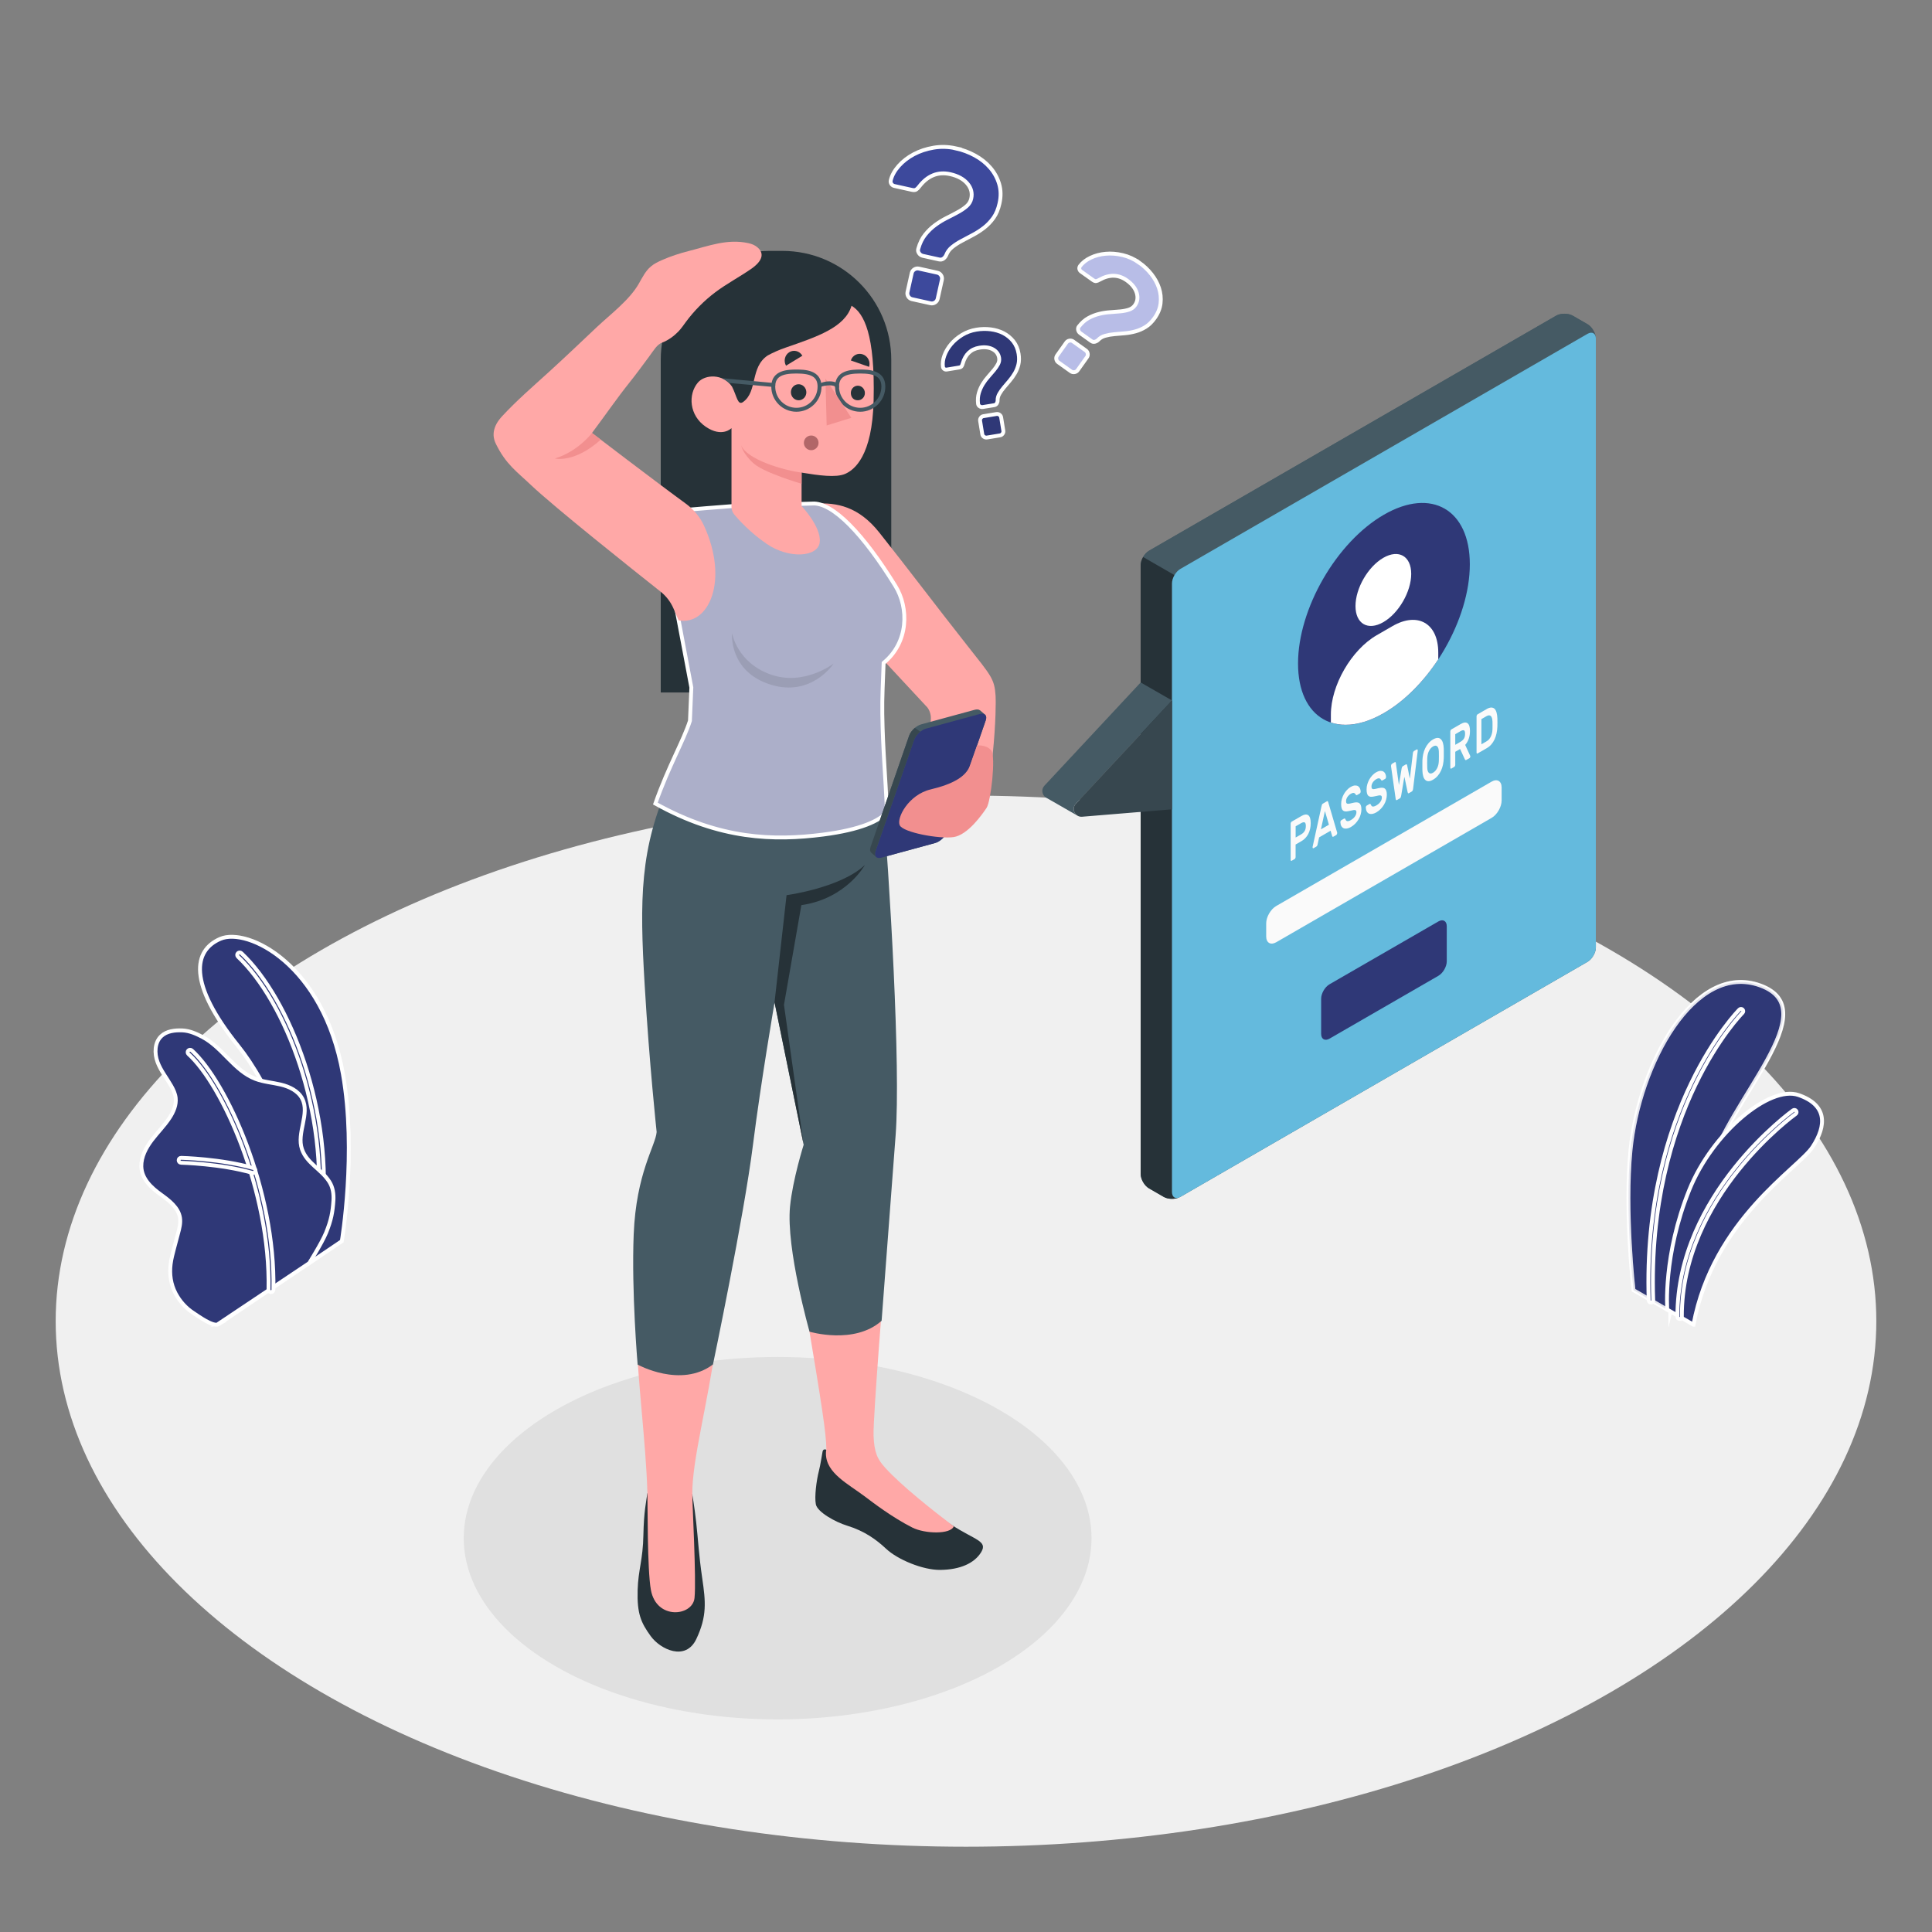 <?xml version="1.0" encoding="UTF-8"?>
<svg id="Layer_1" xmlns="http://www.w3.org/2000/svg" viewBox="0 0 500 500">
  <rect x="0" y="0" width="500" height="500" fill="#808080" stroke="none"/>
  <defs>
    <style>
      .cls-1 {
        fill: #37474f;
      }

      .cls-2 {
        fill: #b16668;
      }

      .cls-3, .cls-4 {
        opacity: .6;
      }

      .cls-5, .cls-6, .cls-7 {
        fill: #2f3877;
      }

      .cls-8 {
        fill: #4d5bc2;
      }

      .cls-8, .cls-9, .cls-6, .cls-7 {
        stroke: #fff;
        stroke-miterlimit: 10;
      }

      .cls-10 {
        fill: #263238;
      }

      .cls-9 {
        fill: #3d499c;
      }

      .cls-11, .cls-4 {
        fill: #fff;
      }

      .cls-12 {
        fill: #f0f0f0;
      }

      .cls-4, .cls-7, .cls-13 {
        isolation: isolate;
      }

      .cls-14 {
        fill: #64badd;
      }

      .cls-15, .cls-7 {
        opacity: .15;
      }

      .cls-16 {
        fill: #ffa8a7;
      }

      .cls-17 {
        fill: #f28f8f;
      }

      .cls-18 {
        fill: #e0e0e0;
      }

      .cls-13 {
        opacity: .1;
      }

      .cls-19 {
        fill: #455a64;
      }

      .cls-20 {
        fill: #fafafa;
      }
    </style>
  </defs>
  <g id="Floor">
    <ellipse id="Floor-2" data-name="Floor" class="cls-12" cx="250" cy="341.91" rx="235.59" ry="136.02"/>
  </g>
  <g id="Shadow">
    <ellipse id="Shadow-2" data-name="Shadow" class="cls-18" cx="201.25" cy="398.08" rx="81.24" ry="46.9"/>
  </g>
  <g id="Plants">
    <g id="Plants-2" data-name="Plants">
      <g>
        <path class="cls-6" d="M432.28,339.4l-9.53-5.5s-2.33-20.4-.78-36.2c2.18-22.2,16.52-48.92,33.63-42.64,17.11,6.27-7.84,28.89-13.4,47.72-5.55,18.83-9.92,36.63-9.92,36.63Z"/>
        <path class="cls-7" d="M432.28,339.4l-9.53-5.5s-2.33-20.4-.78-36.2c2.18-22.2,16.52-48.92,33.63-42.64,17.11,6.27-7.84,28.89-13.4,47.72-5.55,18.83-9.92,36.63-9.92,36.63Z"/>
        <path class="cls-6" d="M427.27,337.09h.02c.32-.01.57-.28.56-.6-1.67-49.33,22.89-74.15,23.13-74.39.23-.22.23-.59,0-.82-.23-.23-.59-.23-.82,0-.25.25-25.17,25.42-23.48,75.26.01.31.27.56.58.56Z"/>
      </g>
      <g>
        <path class="cls-6" d="M438.27,342.83l-6.78-3.91s-1.15-14,5.71-31.01c5.98-14.81,20.8-27.09,28.26-24.51s7.27,7.87,3.64,13.42c-3.64,5.55-25.75,18.77-30.83,46.01Z"/>
        <path class="cls-6" d="M434.69,341.35h0c.32,0,.58-.26.57-.58-.13-31.19,29.15-52.27,29.45-52.48.26-.18.32-.54.14-.8-.18-.26-.54-.32-.8-.14-.3.21-30.07,21.64-29.94,53.43,0,.32.26.57.58.57Z"/>
      </g>
    </g>
    <g id="Plants-3" data-name="Plants">
      <g>
        <path class="cls-6" d="M79.66,327.15l8.8-5.94s3.87-23.05.28-43.29c-5.06-28.46-24.69-37.93-31.69-34.96-7,2.97-8.5,11.46,4.57,27.71,7.71,9.59,17.78,29.97,18.05,56.47Z"/>
        <g class="cls-15">
          <path class="cls-6" d="M79.66,327.15l8.8-5.94s3.87-23.05.28-43.29c-5.06-28.46-24.69-37.93-31.69-34.96-7,2.97-8.5,11.46,4.57,27.71,7.71,9.59,17.78,29.97,18.05,56.47Z"/>
        </g>
        <path class="cls-6" d="M82.68,315.75s-.06,0-.09,0c-.35-.04-.6-.36-.56-.71,3.18-26.8-8.14-55.87-20.44-67.44-.26-.24-.27-.65-.03-.9.24-.25.65-.27.9-.03,12.53,11.78,24.06,41.32,20.83,68.52-.04.32-.31.56-.62.56Z"/>
      </g>
      <g>
        <path class="cls-6" d="M56.62,342.69c-1.4.84-5.48-2.19-6.61-2.92-1.93-1.24-3.51-3.03-4.58-5.06-1.24-2.36-1.59-4.92-1.27-7.56.17-1.37.53-2.71.88-4.05.35-1.31.7-2.62,1.05-3.94.35-1.3.69-2.63.5-3.96-.39-2.67-2.81-4.5-5-6.08-2.42-1.74-4.96-4.06-5.01-7.28-.04-2.49,1.21-4.82,2.71-6.8,1.5-1.98,3.3-3.74,4.65-5.83.97-1.5,1.72-3.26,1.53-5.04-.12-1.11-.6-2.14-1.15-3.11-1.18-2.08-2.72-3.97-3.55-6.21-.83-2.24-.77-5.05.96-6.69,1.42-1.35,3.56-1.58,5.52-1.49,1.81.08,3.59.87,5.19,1.72,5.17,2.75,8.21,8.75,13.68,10.83,2.11.8,4.41.95,6.6,1.48s4.44,1.61,5.49,3.61c2.07,3.94-1.53,8.92-.05,13.12,1.31,3.72,4.97,5.08,7.08,8.41.92,1.46,1.16,3.16,1.05,4.88-.19,2.91-.57,5.05-1.9,8.31-1.1,2.69-4.37,7.87-4.37,7.87,0,0-23.19,15.66-23.41,15.79Z"/>
        <path class="cls-6" d="M70.14,334.4h-.02c-.36,0-.64-.3-.63-.65.56-25.32-11.89-53.02-20.72-60.96-.26-.23-.28-.64-.05-.9.24-.26.64-.28.9-.05,9,8.11,21.71,36.26,21.14,61.94,0,.34-.29.62-.63.62Z"/>
        <path class="cls-6" d="M65.47,303.55c-.06,0-.13,0-.19-.02-8.18-2.36-18.31-2.6-18.42-2.61-.35,0-.63-.3-.62-.65,0-.35.27-.63.65-.62.1,0,10.4.25,18.74,2.66.34.1.53.45.44.79-.08.28-.33.46-.6.46Z"/>
      </g>
    </g>
  </g>
  <g id="Speech_Bubble">
    <g id="Speach_Bubble">
      <g>
        <path class="cls-19" d="M301.16,309.74l-3.79-2.19c-1.2-.69-2.16-2.37-2.16-3.75v-157.52c0-1.38.97-3.06,2.16-3.75l105.34-60.82c1.2-.69,3.13-.69,4.33,0l3.8,2.19c1.2.69,2.17,2.37,2.17,3.75v157.52c0,1.38-.97,3.06-2.17,3.75l-105.35,60.82c-1.19.69-3.13.69-4.33,0Z"/>
        <path class="cls-19" d="M412.98,87.3c-.15-1.12-1.06-1.53-2.15-.9l-105.34,60.83c-.6.35-1.13.93-1.53,1.61l-8.13-4.69c.39-.68.93-1.27,1.53-1.62l105.35-60.82c1.19-.69,3.13-.69,4.33,0l3.79,2.19c1.1.63,2.01,2.1,2.15,3.4Z"/>
        <path class="cls-10" d="M305.12,309.92c-1.2.51-2.88.45-3.96-.17l-3.8-2.2c-1.19-.69-2.16-2.37-2.16-3.75v-157.52c0-.69.24-1.45.63-2.13l8.13,4.69c-.4.68-.64,1.45-.64,2.14v157.52c0,1.24.78,1.81,1.8,1.42Z"/>
        <path class="cls-14" d="M303.32,150.98v157.52c0,1.38.97,1.94,2.17,1.25l105.35-60.82c1.2-.69,2.17-2.37,2.17-3.75V87.65c0-1.38-.97-1.94-2.17-1.25l-105.35,60.83c-1.2.69-2.17,2.37-2.17,3.75Z"/>
        <path class="cls-19" d="M278.72,211.02c-1.36-.81-7.67-4.4-8-4.59-1-.61-1.36-2.09-.43-3.09l24.91-26.72,8.12,4.66-24.9,26.73c-.9.96-.61,2.35.3,3.01Z"/>
        <path class="cls-1" d="M303.32,181.29l-24.9,26.72c-1.25,1.34-.19,3.51,1.63,3.36l23.27-1.92v-28.17Z"/>
      </g>
      <g>
        <path class="cls-5" d="M358.16,133.2c12.28-7.09,22.23-1.34,22.23,12.84s-9.95,31.42-22.23,38.51c-12.28,7.09-22.23,1.34-22.23-12.84,0-14.18,9.95-31.42,22.23-38.51Z"/>
        <path class="cls-11" d="M358.01,144.36c3.98-2.3,7.21-.44,7.21,4.16s-3.23,10.19-7.21,12.49c-3.98,2.3-7.21.44-7.21-4.16s3.23-10.19,7.21-12.49Z"/>
        <path class="cls-11" d="M372.22,168.88c0-7.56-5.31-10.62-11.85-6.84l-4.09,2.36c-6.54,3.78-11.85,12.97-11.85,20.52v2.06c1.18.39,2.46.59,3.82.59,2.98,0,6.35-.98,9.91-3.04,5.33-3.08,10.23-8.08,14.06-13.9v-1.75Z"/>
      </g>
      <path class="cls-5" d="M344.08,254.73l28.17-16.26c1.2-.69,2.17-.13,2.17,1.25v9.07c0,1.38-.97,3.06-2.17,3.75l-28.17,16.26c-1.2.69-2.17.13-2.17-1.25v-9.07c0-1.38.97-3.06,2.17-3.75Z"/>
      <path class="cls-20" d="M330.29,234.47l55.73-32.18c1.43-.83,2.6-.16,2.6,1.5v3.38c0,1.66-1.16,3.67-2.6,4.5l-55.73,32.18c-1.43.83-2.6.16-2.6-1.5v-3.38c0-1.66,1.16-3.67,2.6-4.5Z"/>
      <g>
        <path class="cls-20" d="M336.81,211.18c.76-.44,1.35-.5,1.77-.2.42.31.63.99.63,2.05s-.21,1.99-.63,2.8c-.42.8-1.01,1.42-1.77,1.86l-1.51.87v3.23c0,.11-.02.21-.08.32-.05.11-.11.18-.18.22l-.76.44c-.07.04-.13.04-.18-.01-.05-.05-.08-.12-.08-.23v-9.35c0-.11.02-.21.08-.32.05-.1.11-.18.18-.22l2.52-1.45ZM335.31,216.75l1.46-.84c.36-.21.64-.48.86-.82.21-.34.32-.78.32-1.32s-.11-.85-.32-.94c-.21-.08-.5-.02-.86.18l-1.46.84v2.9Z"/>
        <path class="cls-20" d="M343.4,207.37c.1-.06.18-.06.23,0,.05.05.1.15.13.29l2.3,7.82s0,.06,0,.1c0,.11-.02.21-.08.32-.05.11-.11.18-.18.22l-.68.39c-.12.07-.21.08-.26.03-.05-.05-.08-.11-.1-.18l-.4-1.37-2.97,1.72-.4,1.84c-.02.09-.05.19-.1.3-.05.11-.14.2-.26.27l-.68.39c-.07.04-.13.04-.18-.01-.05-.05-.08-.12-.08-.23,0-.04,0-.07.01-.11l2.3-10.48c.04-.19.08-.33.13-.45.05-.11.12-.2.23-.25l1.03-.6ZM343.92,213.43l-1.03-3.53-1.03,4.72,2.07-1.19Z"/>
        <path class="cls-20" d="M349.57,203.66c.42-.24.79-.37,1.11-.38.32-.01.59.05.8.19.21.14.37.33.48.58.11.25.17.51.18.78,0,.11-.02.22-.07.32-.05.1-.11.17-.18.21l-.66.38c-.11.06-.18.08-.24.04-.05-.03-.1-.09-.15-.17-.09-.19-.23-.32-.43-.38-.19-.07-.48,0-.85.22-.16.09-.32.21-.46.35-.15.14-.28.29-.39.46-.11.16-.2.34-.26.52-.06.18-.09.36-.09.55,0,.22.03.39.09.49.06.1.16.17.3.19.14.02.33,0,.56-.04s.52-.11.86-.2c.38-.09.7-.13.97-.12.27.01.49.09.67.22.17.14.3.34.39.6.08.26.13.59.13.98,0,.43-.06.87-.19,1.32-.12.44-.3.87-.54,1.26-.23.4-.52.77-.86,1.12-.34.35-.72.65-1.14.89-.35.2-.69.33-1.01.38-.32.05-.6.03-.85-.07-.25-.1-.45-.29-.6-.55-.15-.26-.23-.6-.25-1.01,0-.11.02-.22.07-.32.05-.1.11-.17.18-.21l.66-.38c.11-.06.19-.08.24-.05.06.02.1.09.14.18.04.1.1.2.16.29.06.09.15.15.25.19.11.04.24.04.4,0,.16-.03.36-.11.6-.25.19-.11.37-.23.55-.38.17-.14.33-.31.46-.48.13-.18.24-.36.32-.56.08-.2.12-.41.12-.63,0-.21-.04-.36-.13-.44-.09-.09-.22-.12-.4-.12-.18,0-.4.04-.66.11-.26.06-.57.13-.91.19-.31.07-.59.09-.82.06s-.43-.11-.58-.25-.27-.35-.34-.62c-.08-.27-.11-.62-.11-1.06s.06-.87.19-1.31c.12-.44.3-.85.52-1.24.22-.39.48-.74.79-1.07.3-.33.63-.59.98-.79Z"/>
        <path class="cls-20" d="M356.14,199.88c.42-.24.79-.37,1.11-.38.32-.01.59.05.8.19.21.14.37.33.48.58.11.25.17.51.18.78,0,.11-.02.22-.07.32-.05.1-.11.18-.18.21l-.66.38c-.11.06-.19.08-.24.04-.05-.03-.1-.09-.14-.17-.1-.19-.24-.32-.43-.38-.19-.07-.48,0-.85.22-.16.1-.32.21-.46.35-.15.14-.28.29-.39.45s-.2.34-.26.52-.09.36-.09.55c0,.22.03.39.09.49.06.11.16.17.3.19.14.02.33,0,.56-.04s.52-.11.86-.2c.38-.09.7-.13.97-.12.27.01.49.09.67.22.17.14.3.34.39.6.08.26.13.59.13.98,0,.43-.06.87-.19,1.32-.12.44-.3.87-.54,1.26-.23.4-.52.77-.86,1.12-.34.35-.72.65-1.14.89-.35.2-.69.33-1.01.39-.32.05-.6.03-.85-.07-.25-.1-.45-.28-.6-.55-.15-.26-.23-.6-.25-1.01,0-.11.02-.22.07-.32.05-.1.11-.18.18-.21l.66-.38c.11-.06.19-.08.24-.05.06.02.1.08.14.18.04.1.1.2.16.29.06.09.15.15.25.19.11.04.24.04.4,0,.16-.03.36-.11.6-.25.19-.11.37-.23.55-.38.17-.14.33-.3.46-.48.13-.18.24-.36.32-.56.08-.2.12-.4.12-.63s-.04-.36-.13-.45c-.09-.08-.22-.12-.4-.12s-.4.04-.66.11c-.26.07-.57.13-.91.19-.31.06-.59.09-.82.06-.23-.02-.43-.11-.58-.25-.15-.14-.27-.35-.34-.62-.08-.27-.11-.62-.11-1.06s.06-.87.19-1.31.3-.85.52-1.24c.22-.39.48-.74.79-1.07.3-.33.63-.59.98-.79Z"/>
        <path class="cls-20" d="M363.43,201.13l-.81,4.8c-.03.16-.07.3-.12.42-.05.12-.12.21-.21.26l-.76.44c-.09.05-.17.05-.22-.01-.05-.06-.09-.16-.11-.29l-1.2-8.44s0-.08,0-.11c0-.11.02-.21.08-.32.05-.11.11-.18.18-.22l.7-.4c.06-.04.12-.04.18-.02.06.02.09.1.11.24l.79,5.68.7-4.27c.01-.07.04-.18.09-.31.05-.13.13-.23.24-.3l.77-.45c.11-.07.19-.06.24.02s.08.15.09.21l.7,3.46.79-6.6c.02-.16.06-.28.11-.37.06-.09.12-.15.18-.19l.7-.4c.07-.04.13-.04.18.01.05.05.08.12.08.23,0,.03,0,.07,0,.12l-1.2,9.83c-.02.16-.05.29-.11.42-.05.12-.13.21-.22.27l-.76.44c-.1.05-.17.05-.21-.01s-.09-.16-.12-.29l-.81-3.86Z"/>
        <path class="cls-20" d="M368.11,196.89c.02-.55.09-1.1.2-1.65s.29-1.06.51-1.54.51-.93.85-1.33c.34-.4.74-.74,1.2-1.01.46-.26.86-.39,1.19-.39.34,0,.62.12.85.35.23.23.4.54.52.95.12.4.19.88.21,1.41,0,.18.01.38.01.6,0,.22,0,.45,0,.68s0,.47,0,.69c0,.23,0,.43-.01.62-.02.55-.09,1.1-.2,1.65-.12.54-.29,1.06-.51,1.54s-.51.92-.85,1.32c-.34.4-.74.73-1.2,1-.46.27-.86.4-1.2.39-.34,0-.62-.12-.85-.35-.23-.22-.4-.54-.51-.95-.12-.41-.18-.88-.2-1.41,0-.18-.01-.38-.01-.6,0-.22,0-.45,0-.68s0-.47,0-.69c0-.22,0-.43.01-.61ZM372.37,194.5c-.02-.68-.17-1.13-.44-1.36-.27-.23-.62-.21-1.06.04-.44.25-.79.65-1.06,1.18-.27.54-.41,1.16-.44,1.87-.01.37-.02.79-.02,1.24s0,.85.02,1.21c.02.68.17,1.13.44,1.35.27.22.62.21,1.06-.05.44-.25.79-.65,1.06-1.18.27-.53.41-1.15.44-1.86.01-.37.02-.79.02-1.23s0-.85-.02-1.21Z"/>
        <path class="cls-20" d="M378.03,187.38c.78-.45,1.38-.52,1.79-.19.41.32.61.98.61,1.98,0,.71-.1,1.37-.31,1.98-.21.62-.52,1.17-.93,1.64l1.3,2.83s.03.1.03.14c0,.09-.02.17-.06.26-.04.09-.09.15-.15.18l-.8.46c-.12.07-.22.08-.28.02-.06-.06-.1-.12-.13-.18l-1.23-2.66-1.25.72v3.37c0,.11-.02.21-.08.32-.05.11-.11.18-.18.22l-.76.44c-.07.04-.13.04-.18-.01-.05-.05-.08-.12-.08-.23v-9.35c0-.11.02-.21.08-.32.05-.11.11-.18.18-.22l2.43-1.4ZM376.62,192.76l1.36-.79c.36-.21.64-.47.86-.78.21-.32.32-.74.32-1.29s-.11-.84-.32-.9c-.21-.06-.5.01-.86.22l-1.36.79v2.75Z"/>
        <path class="cls-20" d="M384.7,183.53c.46-.27.87-.41,1.21-.42.34,0,.63.1.86.31.23.21.4.53.53.96.12.42.2.93.22,1.52.02.7.02,1.41,0,2.14-.02.62-.1,1.22-.22,1.78-.12.56-.3,1.08-.52,1.56-.23.48-.51.91-.84,1.29-.33.38-.73.7-1.18.96l-2.37,1.37c-.07.04-.13.04-.18-.01-.05-.05-.08-.12-.08-.23v-9.35c0-.1.02-.21.08-.32.05-.11.11-.18.18-.22l2.32-1.34ZM386.24,186.63c-.01-.3-.05-.57-.12-.79-.07-.23-.16-.4-.29-.53-.13-.12-.29-.18-.48-.18-.2,0-.43.08-.7.24l-1.26.73v6.52l1.31-.75c.26-.15.48-.33.67-.55.19-.22.34-.46.47-.73.12-.27.22-.55.29-.86.07-.31.11-.62.12-.94.02-.73.02-1.44,0-2.15Z"/>
      </g>
    </g>
  </g>
  <g id="Question_Marks">
    <g id="Question_Marks-2" data-name="Question_Marks">
      <path class="cls-9" d="M247.38,38.4c1.75.39,3.4,1.01,4.94,1.85,1.55.85,2.86,1.89,3.93,3.12,1.07,1.23,1.85,2.63,2.32,4.2.47,1.57.51,3.26.1,5.08-.33,1.49-.85,2.73-1.55,3.72-.71.99-1.52,1.85-2.44,2.56-.92.71-1.89,1.34-2.9,1.87-1.02.54-1.98,1.04-2.88,1.53-.91.48-1.73,1.01-2.46,1.59-.73.58-1.24,1.27-1.54,2.06-.17.39-.41.71-.74.95-.33.24-.69.31-1.1.22l-4.24-.94c-.41-.09-.74-.32-.99-.69-.25-.37-.31-.75-.18-1.15.4-1.43.98-2.64,1.77-3.62.78-.98,1.65-1.82,2.61-2.52.96-.71,1.95-1.31,2.98-1.83,1.03-.51,1.99-1.01,2.88-1.5.89-.49,1.65-1,2.27-1.54.63-.54,1.03-1.21,1.2-1.99.31-1.41-.02-2.71-1.01-3.88-.99-1.17-2.47-1.98-4.44-2.42-3.16-.7-5.83.37-8.02,3.2-.28.37-.54.63-.79.79-.25.16-.62.19-1.1.08l-4.52-1c-.33-.07-.6-.25-.79-.53-.19-.28-.25-.6-.16-.97.32-1.29,1.02-2.53,2.08-3.72,1.06-1.19,2.36-2.19,3.88-3,1.53-.81,3.23-1.38,5.12-1.7,1.89-.32,3.81-.27,5.79.17ZM242.59,70.57c.41.09.73.32.96.68.23.36.3.75.21,1.16l-1.09,4.91c-.09.41-.32.73-.68.96-.36.23-.75.3-1.16.21l-4.8-1.06c-.41-.09-.73-.32-.96-.68-.23-.36-.3-.75-.21-1.16l1.09-4.91c.09-.41.32-.73.68-.96.36-.23.75-.3,1.16-.21l4.8,1.06Z"/>
      <path class="cls-6" d="M252.72,85.31c1.22-.2,2.43-.23,3.64-.08,1.21.15,2.32.48,3.32.99,1,.52,1.86,1.22,2.56,2.1.7.89,1.16,1.96,1.37,3.23.17,1.04.15,1.97-.05,2.79-.2.82-.5,1.57-.91,2.27-.41.69-.87,1.34-1.38,1.94-.51.6-1,1.18-1.46,1.72-.46.54-.85,1.09-1.17,1.65-.32.56-.48,1.13-.46,1.71,0,.29-.08.56-.23.8-.15.24-.36.38-.65.43l-2.96.48c-.29.05-.56-.02-.81-.19-.25-.17-.39-.4-.41-.69-.11-1.02-.04-1.94.21-2.77.25-.83.59-1.59,1.02-2.29.43-.7.91-1.34,1.44-1.93.53-.59,1.02-1.16,1.46-1.7.44-.54.8-1.06,1.06-1.57.26-.51.35-1.04.26-1.58-.16-.98-.71-1.73-1.64-2.23-.93-.5-2.09-.64-3.46-.41-2.21.36-3.65,1.73-4.32,4.1-.08.31-.18.54-.3.71-.12.17-.35.28-.68.33l-3.15.52c-.23.04-.45,0-.64-.14-.19-.13-.31-.32-.35-.58-.12-.91,0-1.89.38-2.92.38-1.03.95-2.01,1.72-2.92.77-.91,1.72-1.71,2.84-2.4,1.13-.69,2.38-1.15,3.75-1.37ZM257.88,107.15c.29-.05.55.02.79.19.24.18.39.4.43.69l.56,3.43c.05.29-.02.55-.19.79-.17.24-.4.39-.69.43l-3.35.55c-.29.05-.55-.02-.79-.19-.24-.17-.39-.4-.43-.69l-.56-3.43c-.05-.28.02-.55.19-.79.17-.24.4-.39.69-.43l3.35-.55Z"/>
      <path class="cls-8" d="M280.99,90.69c.28.2.45.47.51.82.06.35-.01.66-.21.94l-2.38,3.35c-.2.28-.47.45-.82.51-.35.06-.66-.01-.94-.21l-3.27-2.33c-.28-.2-.45-.47-.51-.82-.06-.35.01-.66.21-.94l2.38-3.35c.2-.28.47-.45.82-.51.35-.06.66.01.94.21l3.27,2.33ZM294.85,67.98c1.19.85,2.24,1.84,3.13,2.97.89,1.13,1.55,2.33,1.97,3.6.42,1.27.55,2.57.41,3.9-.14,1.33-.66,2.62-1.54,3.86-.72,1.02-1.51,1.79-2.36,2.31-.85.52-1.73.91-2.65,1.15-.92.25-1.85.41-2.78.49-.94.08-1.82.16-2.66.23-.84.07-1.62.21-2.36.42-.74.2-1.34.56-1.81,1.06-.25.24-.54.4-.86.48-.32.08-.62.02-.9-.18l-2.89-2.06c-.28-.2-.45-.47-.53-.83-.07-.36,0-.67.23-.93.76-.95,1.58-1.68,2.48-2.16.9-.49,1.82-.84,2.77-1.07.94-.23,1.89-.37,2.83-.43.94-.06,1.82-.13,2.64-.21.82-.08,1.56-.23,2.2-.44.64-.21,1.16-.58,1.54-1.11.69-.96.84-2.05.47-3.25-.37-1.2-1.23-2.28-2.57-3.23-2.16-1.53-4.51-1.58-7.06-.15-.33.19-.61.31-.85.35-.24.04-.52-.06-.85-.29l-3.08-2.19c-.23-.16-.37-.38-.43-.65-.06-.27,0-.53.18-.79.66-.87,1.57-1.58,2.75-2.14s2.47-.9,3.88-1.02c1.41-.13,2.87-.01,4.4.35,1.52.36,2.96,1.01,4.3,1.97Z"/>
      <g class="cls-3">
        <path class="cls-11" d="M280.99,90.69c.28.2.45.47.51.82.06.35-.01.66-.21.94l-2.38,3.35c-.2.28-.47.45-.82.51-.35.06-.66-.01-.94-.21l-3.27-2.33c-.28-.2-.45-.47-.51-.82-.06-.35.01-.66.21-.94l2.38-3.35c.2-.28.47-.45.82-.51.35-.06.66.01.94.21l3.27,2.33ZM294.85,67.98c1.19.85,2.24,1.84,3.13,2.97.89,1.13,1.55,2.33,1.97,3.6.42,1.27.55,2.57.41,3.9-.14,1.33-.66,2.62-1.54,3.86-.72,1.02-1.51,1.79-2.36,2.31-.85.52-1.73.91-2.65,1.15-.92.25-1.85.41-2.78.49-.94.08-1.82.16-2.66.23-.84.07-1.62.21-2.36.42-.74.2-1.34.56-1.81,1.06-.25.24-.54.4-.86.48-.32.08-.62.02-.9-.18l-2.89-2.06c-.28-.2-.45-.47-.53-.83-.07-.36,0-.67.23-.93.76-.95,1.58-1.68,2.48-2.16.9-.49,1.82-.84,2.77-1.07.94-.23,1.89-.37,2.83-.43.94-.06,1.82-.13,2.64-.21.82-.08,1.56-.23,2.2-.44.64-.21,1.16-.58,1.54-1.11.69-.96.84-2.05.47-3.25-.37-1.2-1.23-2.28-2.57-3.23-2.16-1.53-4.51-1.58-7.06-.15-.33.19-.61.31-.85.35-.24.04-.52-.06-.85-.29l-3.08-2.19c-.23-.16-.37-.38-.43-.65-.06-.27,0-.53.18-.79.66-.87,1.57-1.58,2.75-2.14s2.47-.9,3.88-1.02c1.41-.13,2.87-.01,4.4.35,1.52.36,2.96,1.01,4.3,1.97Z"/>
      </g>
    </g>
  </g>
  <g id="Character">
    <g id="Character-2" data-name="Character">
      <path class="cls-10" d="M206.53,179.21h-35.53v-86.09c0-15.57,12.62-28.19,28.19-28.19h3.28c15.57,0,28.19,12.62,28.19,28.19v61.96c0,13.33-10.81,24.13-24.13,24.13Z"/>
      <g>
        <g>
          <path class="cls-10" d="M167.54,386.44c-.29,2.16-.91,4.69-1.03,10.8-.12,6.56-1.33,8.89-1.49,14.27-.18,6.15.88,8.45,3.38,11.91,2.5,3.46,9.05,6.59,11.81.75,2.8-5.91,2.41-9.67,1.53-15.7-.91-6.24-1.03-9.68-1.56-14.44-.47-4.19-1.03-7.38-1.03-7.38l-11.61-.21Z"/>
          <path class="cls-16" d="M186.16,342.87l-21.6-.39c.32,14.42,2.61,30.43,2.99,43.96.07,2.55-.06,19.79.9,25.03,1.44,7.87,10.79,6.81,11.29,2.1.5-4.71-.6-24.85-.57-26.92-.08-8.68,3.99-23.33,6.12-38.9.1-.76.79-4.13.89-4.87Z"/>
        </g>
        <g>
          <path class="cls-10" d="M213.91,375.22s-.85-.46-1.03.45c-.21,1.08-.52,3.32-.97,5.09-.62,2.47-1.15,6.54-.77,8.55s5.07,4.61,8.12,5.54c4.5,1.38,7.58,3.64,10.04,5.95,3.02,2.84,9.53,5.52,13.97,5.49,5.25-.04,8.91-1.75,10.64-4.56,1.81-2.93-1.58-3.15-7.57-7.04-1.36-.88-2.91-1.88-4.66-3.02-9.5-6.21-12.98-9.53-15.67-15.74l-12.09-.72Z"/>
          <path class="cls-16" d="M226.08,371.38c-.16-4.47,2.9-42.35,2.9-42.35l-20.52,9.35c4.39,26.22,5.33,32.41,5.41,36.7h0c-.03.1-.12.46-.12,1.1.02,5.1,5.77,7.84,10.25,11.24,1.77,1.34,6.92,5.3,12.13,7.92,3.26,1.64,9.88,1.79,10.7-.31-5.46-4.17-13.4-10.4-17.74-15.17-2.07-2.27-2.86-4.02-3.02-8.49Z"/>
        </g>
        <path class="cls-19" d="M173.41,202.16c-7.88,17.3-7.88,30.67-6.57,52.74,1.19,20.24,3.1,38.07,3.1,38.07-.3,3.59-5.3,10.6-5.94,26.48-.6,14.84,1.02,33.71,1.02,33.71,0,0,11.21,6.21,19.5-.05,0,0,8-38.19,10.34-56.77,2.04-16.21,5.6-36.93,5.6-36.93l7.53,36.84s-2.86,9.08-3.53,16c-1.06,10.93,5.05,32.39,5.05,32.39,0,0,11.58,3.46,18.65-2.82,0,0,2.65-34.89,3.63-48.05,1.32-17.63-1.46-65.35-3.63-90.61l-54.74-.99Z"/>
        <path class="cls-10" d="M200.45,259.4l3.11-27.73s13.94-1.86,20.26-7.8c0,0-4.74,8.69-16.43,10.38l-4.5,25.8,5.09,36.19-7.53-36.84Z"/>
      </g>
      <g>
        <path class="cls-16" d="M256.9,195.34c.87-8.5.83-14.16.76-15.25-.3-4.4-1.09-5.12-7.24-12.91-8.31-10.53-15.4-19.99-22.89-29.4-5.35-6.72-10.98-7.76-16.48-7.45-3.84.21,3.65,18.68,7.43,29.61l21.55,23.18c.66.91.97,2.04.86,3.17l-1.32,19.73,6.45,8.63s9.77-8.43,10.88-19.3Z"/>
        <path class="cls-6" d="M190.28,130.92h0c-4.17.29-11.75.95-11.75.95-4.37,2.44-5.48,4.44-6.29,10.25-.35,2.47,1.67,9.07,3.4,18.43l3.28,17.37-.36,8.62c-1.7,5.26-5.56,11.79-8.95,21.42,16.7,9.32,30.7,9.66,43.4,8.03,9.68-1.24,14.81-3.59,16.52-5.9-.36-9.52-1.03-15.39-1.19-25.33-.07-4.18.18-8.39.34-13.2,6.5-5.34,6.57-14.21,3.03-19.95-8.23-13.33-16.24-21.72-21.54-21.29l-19.88.58Z"/>
        <path class="cls-4" d="M190.28,130.92h0c-4.17.29-11.75.95-11.75.95-4.37,2.44-5.48,4.44-6.29,10.25-.35,2.47,1.67,9.07,3.4,18.43l3.28,17.37-.36,8.62c-1.7,5.26-5.56,11.79-8.95,21.42,16.7,9.32,30.7,9.66,43.4,8.03,9.68-1.24,14.81-3.59,16.52-5.9-.36-9.52-1.03-15.39-1.19-25.33-.07-4.18.18-8.39.34-13.2,6.5-5.34,6.57-14.21,3.03-19.95-8.23-13.33-16.24-21.72-21.54-21.29l-19.88.58Z"/>
        <path class="cls-13" d="M215.75,171.72s-7.63,5.92-16.33,2.83c-8.7-3.09-9.97-10.69-9.97-10.69,0,0-.92,9.95,10.05,13.34,10.6,3.27,16.25-5.48,16.25-5.48Z"/>
        <g>
          <path class="cls-16" d="M226.09,103.61c-.33,14.44-5.01,18.01-7.36,19.03-2.35,1.03-6.88.4-11.28-.33v8.66s5.08,5.32,4.7,9.29c-.39,3.98-7.98,4.42-13.68.53-4.16-2.83-7.13-6.07-8.43-7.61-.47-.56-.73-1.26-.73-1.99v-20.39s-2.41,2.55-6.68-.37c-4.26-2.91-4.62-8.35-2.02-11.42,1.86-2.18,6.57-2.34,8.84,1.06,1.27,2.49,1.45,4.99,2.87,3.96,3.8-2.74,1.76-8.96,6.36-12.04,0,0,0-.01.02-.01,1.37-.74,2.93-1.44,4.68-2.04,8.19-2.83,15.29-5.21,17-10.81,3.23,1.92,6.11,7.45,5.71,24.48Z"/>
          <circle class="cls-2" cx="209.94" cy="114.61" r="1.9"/>
          <path class="cls-10" d="M208.68,101.42c.06,1.14-.79,2.11-1.89,2.17-1.1.05-2.04-.83-2.1-1.98-.06-1.14.79-2.11,1.89-2.17,1.1-.05,2.04.83,2.1,1.98Z"/>
          <path class="cls-10" d="M223.83,101.62c.05,1.04-.72,1.92-1.72,1.97-1.1.05-1.85-.65-1.91-1.8-.05-1.04.72-1.92,1.72-1.97,1-.05,1.86.76,1.91,1.8Z"/>
          <path class="cls-19" d="M206.11,106.56c-3.59,0-6.5-2.92-6.5-6.5,0-4.42,4.56-4.42,6.5-4.42s6.5,0,6.5,4.42c0,3.59-2.92,6.5-6.5,6.5ZM206.11,96.66c-3.94,0-5.48.95-5.48,3.4,0,3.02,2.46,5.48,5.48,5.48s5.48-2.46,5.48-5.48c0-2.45-1.54-3.4-5.48-3.4Z"/>
          <path class="cls-19" d="M222.62,106.56c-3.59,0-6.5-2.92-6.5-6.5,0-4.42,4.56-4.42,6.5-4.42s6.5,0,6.5,4.42c0,3.59-2.92,6.5-6.5,6.5ZM222.62,96.66c-3.94,0-5.48.95-5.48,3.4,0,3.02,2.46,5.48,5.48,5.48s5.48-2.46,5.48-5.48c0-2.45-1.54-3.4-5.48-3.4Z"/>
          <polygon class="cls-17" points="213.62 97.96 213.94 110.11 220.33 108.13 213.62 97.96"/>
          <path class="cls-17" d="M207.45,122.31c-4.64-.61-14.2-3.35-15.68-7.13,0,0,.5,2.37,3.35,4.82,2.85,2.44,12.33,5.2,12.33,5.2v-2.89Z"/>
          <path class="cls-10" d="M207.66,92.06l-4.24,2.58c-.69-1.22-.31-2.79.86-3.5,1.17-.71,2.68-.3,3.37.92Z"/>
          <path class="cls-10" d="M224.92,94.94l-4.72-1.65c.41-1.33,1.8-2.04,3.1-1.58,1.3.45,2.03,1.9,1.62,3.23Z"/>
          <path class="cls-19" d="M212.1,100.58c-.28,0-.51-.23-.51-.52,0-.83,1.65-1.37,3.12-1.37s2.43.54,2.43,1.37c0,.28-.23.51-.51.51s-.51-.23-.51-.51c-.05-.09-.52-.34-1.41-.34s-2.05.25-2.1.35c0,.28-.23.51-.51.51Z"/>
          <path class="cls-19" d="M200.13,100.14s-.04,0-.06,0l-11.43-1.04c-.21-.19-.75-.75-1.87-1.22l13.42,1.24c.28.03.48.29.45.57-.03.26-.25.46-.51.46Z"/>
        </g>
      </g>
      <g>
        <path class="cls-16" d="M153.2,112.06c3.74-4.99,6.29-8.77,9.7-13.05,1.94-2.43,3.18-4.17,5.04-6.66,1.28-1.72,2.04-3.17,3.46-3.7,1.6-.6,3.14-1.78,4.17-2.86.74-.77,1.34-1.66,1.97-2.52,2.14-2.88,4.69-5.45,7.55-7.61,3.01-2.27,6.35-4,9.44-6.16,1.84-1.29,3.82-3.43,1.57-5.43-.67-.6-1.52-.95-2.4-1.14-5.44-1.19-10.19.69-15.51,2.05-2.31.59-4.59,1.33-6.78,2.29-1.06.46-2.12.97-3,1.72-1.37,1.17-2.19,2.85-3.08,4.41-2.39,4.22-7.35,7.94-10.84,11.22-4.09,3.85-7.75,7.38-12.42,11.63-4.2,3.82-8.31,7.35-12.17,11.52-3.19,3.45-2.03,6.16-1.57,7.09,2.6,5.34,5.51,7.26,8.98,10.57,6.02,5.73,26.75,22.23,33.63,27.67,1.47,1.16,2.63,2.68,3.37,4.4l1.31,3.05c7.84,1.44,13.07-10.33,6.58-24.5-1.05-2.3-2.72-4.26-4.77-5.75-8.18-5.97-24.24-18.26-24.24-18.26Z"/>
        <path class="cls-17" d="M153.2,112.06s-3.54,4.74-9.58,6.6c0,0,5,1.28,11.85-4.87l-2.26-1.73Z"/>
      </g>
      <g>
        <g>
          <path class="cls-19" d="M254.86,184.91h.03s-1.28-1.1-1.28-1.1v.02c-.29-.23-.74-.3-1.32-.15l-13.88,3.78c-1.29.35-2.68,1.65-3.12,2.91l-9.99,28.83c-.23.67-.14,1.18.18,1.47h-.01s1.32,1.14,1.32,1.14v-.02c.29.24.74.32,1.33.16l13.88-3.78c1.29-.35,2.68-1.66,3.12-2.92,1.96-5.67,8.03-23.16,9.99-28.83.25-.71.12-1.25-.25-1.52Z"/>
          <path class="cls-5" d="M226.57,220.3l9.99-28.83c.44-1.26,1.83-2.57,3.12-2.91l13.88-3.78c1.29-.35,1.98.39,1.54,1.65-1.96,5.67-8.03,23.16-9.99,28.83-.44,1.26-1.83,2.57-3.12,2.92l-13.88,3.78c-1.29.35-1.98-.39-1.54-1.65Z"/>
          <path class="cls-1" d="M238.18,189.36c-.72.57-1.35,1.36-1.61,2.12l-9.99,28.82c-.22.65-.15,1.15.14,1.45l-1.24-1.07h.01c-.33-.31-.42-.81-.19-1.48l9.99-28.83c.24-.71.81-1.43,1.48-2l1.41,1Z"/>
        </g>
        <path class="cls-17" d="M251.05,198.04c-.98,2.94-4.47,4.9-10.2,6.26-5.74,1.36-8.91,7.45-7.99,9.3.93,1.85,10.19,3.57,13.9,3.04,3.71-.53,7.44-5.89,8.56-7.55s2.43-13.24,1.24-14.83c-1.19-1.59-3.7-1.35-3.7-1.35l-1.81,5.12Z"/>
      </g>
    </g>
  </g>
</svg>